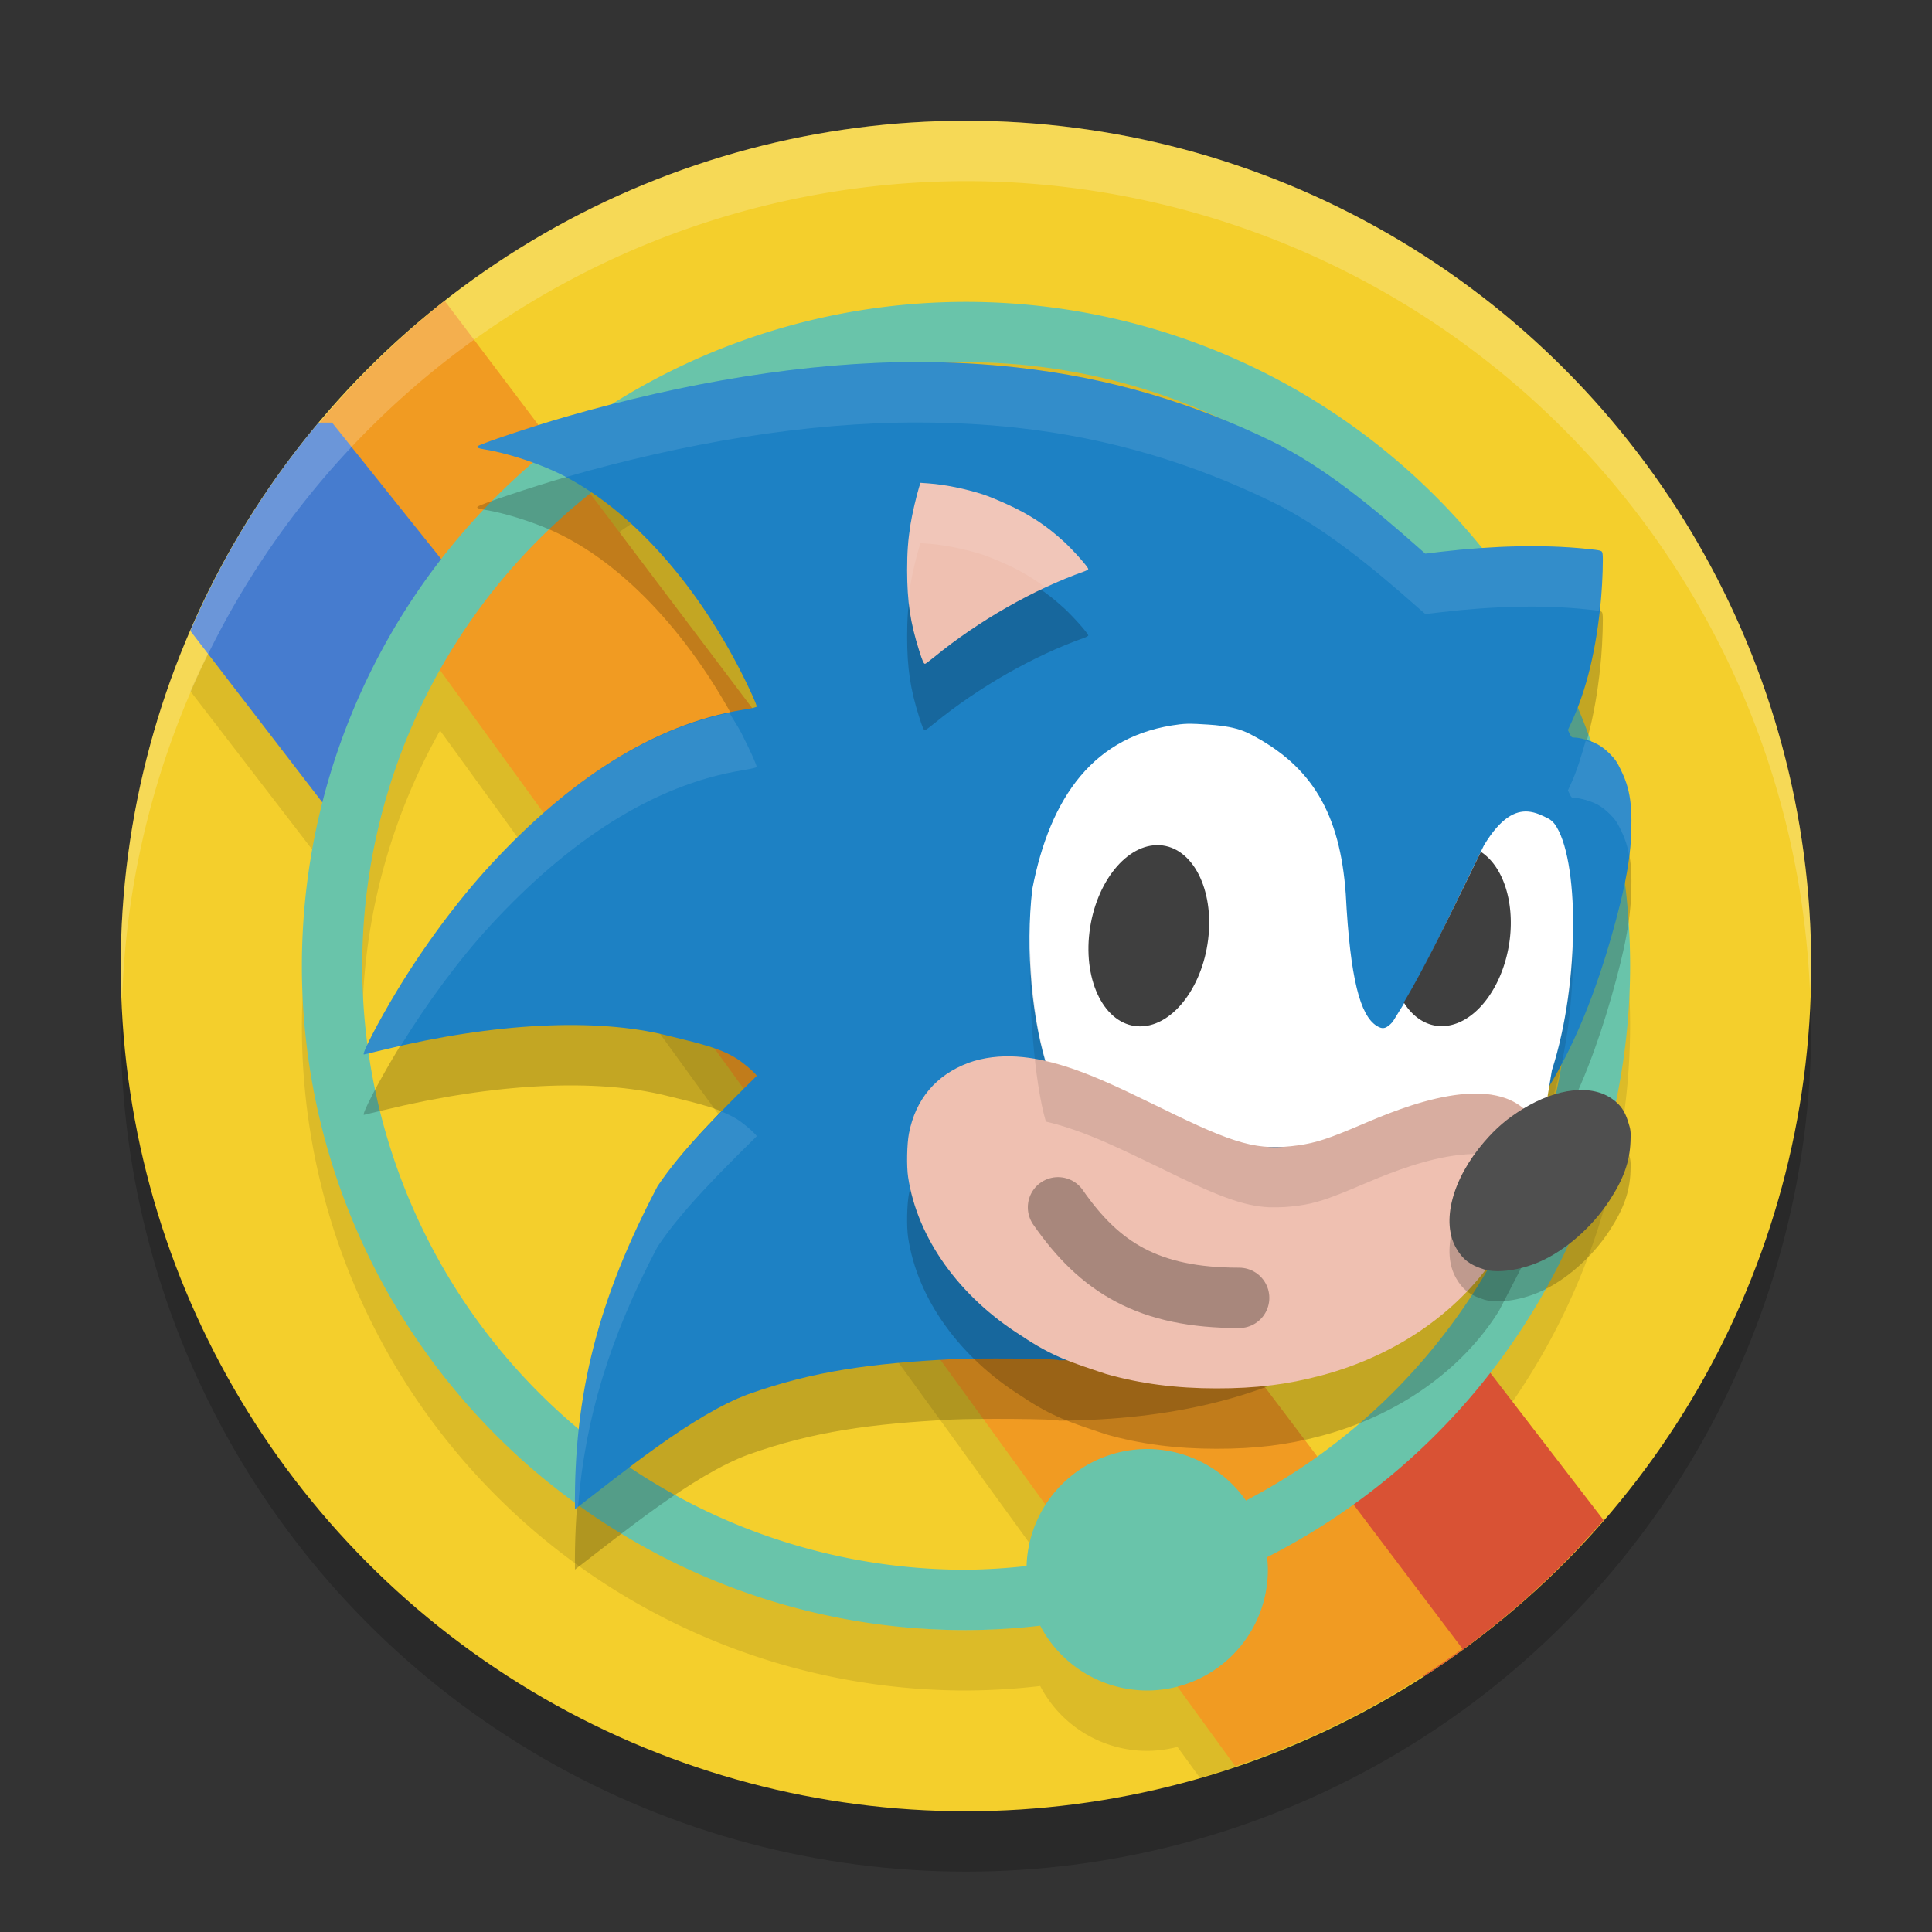 <svg xmlns="http://www.w3.org/2000/svg" width="32" height="32" version="1.1"><rect width="100%" height="100%" fill="#333333" stroke="none"/><defs>
<linearGradient id="ucPurpleBlue" x1="0%" y1="0%" x2="100%" y2="100%">
  <stop offset="0%" style="stop-color:#B794F4;stop-opacity:1"/>
  <stop offset="100%" style="stop-color:#4299E1;stop-opacity:1"/>
</linearGradient>
</defs>
 <circle style="opacity:0.2" cx="16" cy="17" r="14"/>
 <circle style="fill:#f4cf2c" cx="16" cy="16" r="14"/>
 <path style="opacity:0.1" d="M 7.365 5.984 A 14 14 0 0 0 5.297 8 L 5.277 8 A 14 14 0 0 0 4.842 8.576 A 14 14 0 0 0 4.785 8.648 L 4.787 8.65 A 14 14 0 0 0 3.154 11.449 L 5.346 14.299 A 11 11 0 0 0 5 17 A 11 11 0 0 0 16 28 A 11 11 0 0 0 17.229 27.926 A 2 2 0 0 0 19 29 A 2 2 0 0 0 19.502 28.934 L 19.875 29.447 A 14 14 0 0 0 26.139 25.629 L 24.676 23.729 A 11 11 0 0 0 27 17 A 11 11 0 0 0 16 6 A 11 11 0 0 0 9.178 8.385 L 7.365 5.984 z M 16 7 A 10 10 0 0 1 26 17 A 10 10 0 0 1 21.812 25.115 L 9.773 9.174 A 10 10 0 0 1 16 7 z M 7.289 12.1 L 17.316 25.924 A 2 2 0 0 0 17.004 26.939 A 10 10 0 0 1 16 27 A 10 10 0 0 1 6 17 A 10 10 0 0 1 7.289 12.1 z"/>
 <path style="fill:#d95234" d="m 24.5,22.5 -3,2.5 2.078,2.771 a 14,14 0 0 0 2.982,-2.593 z"/>
 <path style="fill:#f19b22" d="M 7.366,4.984 A 14,14 0 0 0 4.784,7.648 L 20.458,29.253 a 14,14 0 0 0 3.766,-1.943 z"/>
 <path style="fill:#467ccf" d="M 5.277,7 A 14,14 0 0 0 3.153,10.449 L 5.5,13.5 l 2,-4 -2,-2.5 z"/>
 <path style="fill:#69c4aa" d="M 16,5 A 11,11 0 0 0 5,16 11,11 0 0 0 16,27 11,11 0 0 0 17.229,26.926 2,2 0 0 0 19,28 a 2,2 0 0 0 2,-2 2,2 0 0 0 -0.013,-0.208 11,11 0 0 0 6.013,-9.792 A 11,11 0 0 0 16,5 Z m 0,1 A 10,10 0 0 1 26,16 10,10 0 0 1 20.637,24.854 2,2 0 0 0 19,24 2,2 0 0 0 17.003,25.938 10,10 0 0 1 16,26 10,10 0 0 1 6,16 10,10 0 0 1 16,6 Z"/>
 <path style="opacity:0.2" d="M 15.2,6.997 C 13.358,6.994 11.332,7.338 9.369,7.904 8.81,8.065 7.953,8.352 7.911,8.392 c -0.022,0.021 0.013,0.035 0.131,0.054 0.305,0.049 0.754,0.188 1.09,0.337 1.226,0.543 2.373,1.831 3.149,3.361 0.143,0.281 0.252,0.524 0.252,0.559 0,0.01 -0.089,0.031 -0.235,0.054 -1.482,0.242 -2.888,1.174 -4.177,2.573 -0.54,0.586 -1.112,1.358 -1.56,2.104 -0.303,0.504 -0.575,1.031 -0.533,1.031 0.003,0 0.146,-0.034 0.319,-0.076 1.842,-0.449 3.523,-0.534 4.705,-0.238 0.498,0.125 0.922,0.209 1.221,0.431 0.128,0.095 0.26,0.216 0.26,0.238 -0.587,0.581 -1.23,1.215 -1.641,1.826 -0.979,1.86 -1.388,3.431 -1.369,5.351 0.758,-0.581 1.955,-1.568 2.873,-1.905 1.081,-0.385 2.044,-0.511 3.377,-0.58 0.371,-0.019 1.75,-0.014 1.764,0.019 3.79,-0.028 5.531,-1.503 7.181,-3.327 1.144,-1.128 1.742,-2.731 2.122,-4.255 0.119,-0.491 0.17,-0.831 0.18,-1.21 0.012,-0.448 -0.033,-0.702 -0.174,-0.989 -0.067,-0.137 -0.096,-0.177 -0.185,-0.267 -0.07,-0.07 -0.14,-0.123 -0.207,-0.158 -0.109,-0.057 -0.285,-0.108 -0.371,-0.108 -0.05,0 -0.056,-0.005 -0.084,-0.063 l -0.03,-0.063 0.051,-0.109 c 0.255,-0.546 0.426,-1.23 0.501,-2.101 0.021,-0.24 0.034,-0.647 0.023,-0.705 -0.011,-0.06 -0.004,-0.058 -0.292,-0.088 -0.686,-0.07 -1.517,-0.053 -2.391,0.051 l -0.254,0.03 -0.132,-0.116 C 22.777,9.437 21.925,8.724 21.051,8.302 19.779,7.687 18.408,7.258 16.834,7.085 16.311,7.027 15.764,6.998 15.2,6.997 Z"/>
 <path style="fill:#1d81c4" d="M 15.2,5.997 C 13.358,5.994 11.332,6.338 9.369,6.904 8.81,7.065 7.953,7.352 7.911,7.392 c -0.022,0.021 0.013,0.035 0.131,0.054 0.305,0.049 0.754,0.188 1.09,0.337 1.226,0.543 2.373,1.831 3.149,3.361 0.143,0.281 0.252,0.524 0.252,0.559 0,0.01 -0.089,0.031 -0.235,0.054 -1.482,0.242 -2.888,1.174 -4.177,2.573 -0.54,0.586 -1.112,1.358 -1.56,2.104 -0.303,0.504 -0.575,1.031 -0.533,1.031 0.003,0 0.146,-0.034 0.319,-0.076 1.842,-0.449 3.523,-0.534 4.705,-0.238 0.498,0.125 0.922,0.209 1.221,0.431 0.128,0.095 0.26,0.216 0.26,0.238 -0.587,0.581 -1.23,1.215 -1.641,1.826 -0.979,1.86 -1.388,3.431 -1.369,5.351 0.758,-0.581 1.955,-1.568 2.873,-1.905 1.081,-0.385 2.044,-0.511 3.377,-0.58 0.371,-0.019 1.75,-0.014 1.764,0.019 3.79,-0.028 5.531,-1.503 7.181,-3.327 1.144,-1.128 1.742,-2.731 2.122,-4.255 0.119,-0.491 0.17,-0.831 0.18,-1.21 0.012,-0.448 -0.033,-0.702 -0.174,-0.989 -0.067,-0.137 -0.096,-0.177 -0.185,-0.267 -0.07,-0.07 -0.14,-0.123 -0.207,-0.158 -0.109,-0.057 -0.285,-0.108 -0.371,-0.108 -0.05,0 -0.056,-0.005 -0.084,-0.063 l -0.03,-0.063 0.051,-0.109 c 0.255,-0.546 0.426,-1.23 0.501,-2.101 0.021,-0.24 0.034,-0.647 0.023,-0.705 -0.011,-0.06 -0.004,-0.058 -0.292,-0.088 C 25.566,9.019 24.735,9.037 23.861,9.14 L 23.607,9.17 23.475,9.054 C 22.777,8.437 21.925,7.724 21.051,7.302 19.779,6.687 18.408,6.258 16.834,6.085 16.311,6.027 15.764,5.998 15.2,5.997 Z"/>
 <path style="opacity:0.2" d="m 16.038,18.605 c -0.537,0.202 -0.874,0.603 -0.983,1.168 -0.034,0.177 -0.041,0.544 -0.014,0.723 0.153,1.016 0.852,1.986 1.879,2.63 0.513,0.346 0.824,0.439 1.398,0.631 0.564,0.161 1.163,0.239 1.83,0.239 0.654,4.41e-4 1.17,-0.063 1.741,-0.215 1.261,-0.336 2.322,-1.082 2.938,-2.067 0.446,-0.881 0.936,-1.633 0.57,-2.173 -0.591,-0.873 -2.205,-0.187 -2.831,0.08 -0.564,0.241 -0.769,0.308 -1.065,0.349 -0.666,0.093 -1.027,-0.006 -2.276,-0.622 -0.972,-0.465 -2.149,-1.11 -3.187,-0.744 z"/>
 <path style="fill:#ffffff" d="m 19.799,11.99 c -0.086,-0.005 -0.172,-0.003 -0.258,0.007 -1.423,0.17 -2.148,1.204 -2.443,2.729 -0.116,1.003 -0.009,2.198 0.272,3.03 0.026,0.078 0.037,0.131 0.029,0.139 -0.008,0.008 -0.057,0.005 -0.13,-0.007 -0.044,-0.007 -0.155,-0.008 -0.245,-0.011 v 1.119 h 8 l 0.607,-0.827 0.073,-0.44 c 0.477,-1.482 0.448,-3.535 0.045,-4.081 -0.024,-0.033 -0.069,-0.072 -0.1,-0.088 -0.099,-0.05 -0.212,-0.108 -0.341,-0.118 -0.206,-0.015 -0.449,0.095 -0.73,0.561 -0.859,1.764 -1.074,2.233 -1.511,2.922 -0.106,0.115 -0.165,0.13 -0.267,0.065 -0.269,-0.171 -0.437,-0.769 -0.51,-2.183 -0.095,-1.328 -0.556,-2.121 -1.591,-2.652 -0.287,-0.147 -0.628,-0.149 -0.902,-0.166 z"/>
 <path style="fill:#3f3f3f" d="m 24.528,14.108 c -0.675,1.388 -0.958,1.957 -1.277,2.496 a 0.982,1.512 9.562 0 0 0.59,0.391 0.982,1.512 9.562 0 0 1.166,-1.439 0.982,1.512 9.562 0 0 -0.479,-1.447 z"/>
 <path style="opacity:0.2" d="m 15.246,9.097 -0.023,0.073 c -0.042,0.132 -0.118,0.459 -0.142,0.614 -0.042,0.266 -0.056,0.464 -0.056,0.763 0,0.518 0.052,0.864 0.197,1.322 0.058,0.184 0.077,0.226 0.1,0.226 0.008,0 0.076,-0.051 0.152,-0.113 0.734,-0.6 1.651,-1.123 2.484,-1.418 0.034,-0.012 0.064,-0.029 0.067,-0.037 0.009,-0.024 -0.239,-0.304 -0.402,-0.455 C 17.328,9.803 17.056,9.623 16.675,9.45 16.537,9.387 16.361,9.315 16.284,9.29 15.994,9.196 15.645,9.125 15.381,9.107 Z"/>
 <path style="fill:#efc0b1" d="m 15.246,7.997 -0.023,0.073 c -0.042,0.132 -0.118,0.459 -0.142,0.614 -0.042,0.266 -0.056,0.464 -0.056,0.763 0,0.518 0.052,0.864 0.197,1.322 0.058,0.184 0.077,0.226 0.1,0.226 0.008,0 0.076,-0.051 0.152,-0.113 0.734,-0.6 1.651,-1.123 2.484,-1.418 0.034,-0.012 0.064,-0.029 0.067,-0.037 0.009,-0.024 -0.239,-0.304 -0.402,-0.455 C 17.328,8.703 17.056,8.523 16.675,8.35 16.537,8.287 16.361,8.215 16.284,8.19 15.994,8.096 15.645,8.025 15.381,8.007 Z"/>
 <path style="fill:#fcb9a4" d="m 25.458,18.798 c -0.197,0.001 -0.429,0.093 -0.578,0.232 -0.098,0.091 -0.144,0.169 -0.146,0.251 -0.004,0.174 0.204,0.239 0.51,0.159 0.211,-0.055 0.413,-0.197 0.483,-0.337 0.088,-0.176 0.002,-0.29 -0.23,-0.303 -0.013,-7.5e-4 -0.026,-0.001 -0.039,-9.5e-4 z"/>
 <path style="fill:#fcb9a4" d="m 25.476,18.806 c 0.232,0.002 0.329,0.119 0.244,0.294 -0.06,0.124 -0.272,0.272 -0.476,0.333 -0.09,0.027 -0.269,0.04 -0.33,0.024 -0.112,-0.03 -0.175,-0.094 -0.175,-0.179 0,-0.119 0.154,-0.283 0.354,-0.376 0.156,-0.073 0.251,-0.097 0.383,-0.096 z"/>
 <path style="fill:#fcb9a4" d="m 17.24,19.252 c 0.2,0.001 0.295,0.064 0.452,0.296 0.256,0.381 0.521,0.635 0.867,0.83 0.275,0.155 0.591,0.247 0.899,0.263 0.103,0.005 0.205,0.019 0.265,0.036 0.084,0.024 0.109,0.04 0.185,0.115 0.074,0.074 0.092,0.102 0.117,0.183 0.016,0.052 0.029,0.119 0.029,0.149 0,0.029 -0.013,0.096 -0.029,0.149 -0.025,0.081 -0.043,0.109 -0.117,0.182 -0.074,0.074 -0.102,0.092 -0.182,0.117 -0.091,0.028 -0.245,0.036 -0.38,0.02 -0.332,-0.039 -0.451,-0.064 -0.701,-0.146 -0.476,-0.155 -0.893,-0.414 -1.264,-0.782 -0.249,-0.247 -0.536,-0.632 -0.589,-0.791 -0.076,-0.227 0.027,-0.469 0.244,-0.575 0.083,-0.041 0.107,-0.046 0.206,-0.046 z"/>
 <path style="fill:#fcb9a4" d="m 17.444,22.441 c 0.007,5.5e-4 0.016,10e-4 0.021,0.002 0.067,0.006 0.148,0.012 0.205,0.015 -0.034,-0.002 -0.078,-0.005 -0.131,-0.01 -0.026,-0.002 -0.059,-0.004 -0.095,-0.006 z"/>
 <path style="fill:#efc0b1" d="m 16.038,17.605 c -0.537,0.202 -0.874,0.603 -0.983,1.168 -0.034,0.177 -0.041,0.544 -0.014,0.723 0.153,1.016 0.852,1.986 1.879,2.63 0.513,0.346 0.824,0.439 1.398,0.631 0.564,0.161 1.163,0.239 1.83,0.239 0.654,4.41e-4 1.17,-0.063 1.741,-0.215 1.261,-0.336 2.322,-1.082 2.938,-2.067 0.446,-0.881 0.936,-1.633 0.57,-2.173 -0.591,-0.873 -2.205,-0.187 -2.831,0.08 -0.564,0.241 -0.769,0.308 -1.065,0.349 -0.666,0.093 -1.027,-0.006 -2.276,-0.622 -0.972,-0.465 -2.149,-1.11 -3.187,-0.744 z"/>
 <path style="opacity:0.1" d="m 26.048,15.573 c -0.022,0.709 -0.129,1.489 -0.344,2.156 l -0.073,0.44 -0.256,0.348 c -0.606,-0.831 -2.192,-0.16 -2.81,0.104 -0.564,0.241 -0.769,0.308 -1.064,0.35 -0.155,0.022 -0.292,0.03 -0.429,0.026 h -0.053 c -0.434,-0.022 -0.873,-0.194 -1.795,-0.648 -0.585,-0.28 -1.243,-0.621 -1.901,-0.771 -0.155,-0.527 -0.24,-1.167 -0.259,-1.806 -0.028,0.796 0.063,2.14 0.259,2.805 0.658,0.151 1.316,0.492 1.901,0.771 0.922,0.455 1.361,0.627 1.795,0.648 h 0.053 c 0.137,0.003 0.274,-0.005 0.429,-0.026 0.296,-0.041 0.5,-0.109 1.064,-0.35 0.619,-0.263 2.205,-0.935 2.81,-0.104 l 0.256,-0.348 0.073,-0.94 c 0.267,-0.83 0.371,-1.833 0.344,-2.656 z"/>
 <path style="opacity:0.2" d="m 24.578,21.524 c -0.23,-0.071 -0.348,-0.161 -0.457,-0.347 -0.255,-0.438 -0.069,-1.147 0.462,-1.764 0.198,-0.23 0.382,-0.387 0.634,-0.542 0.575,-0.354 1.15,-0.417 1.495,-0.163 0.132,0.097 0.198,0.192 0.253,0.365 0.045,0.141 0.048,0.166 0.041,0.335 -0.013,0.334 -0.112,0.613 -0.346,0.973 -0.288,0.443 -0.736,0.835 -1.167,1.021 -0.323,0.14 -0.697,0.19 -0.914,0.123 z"/>
 <path style="fill:#4f4f4f" d="m 24.578,21.024 c -0.23,-0.071 -0.348,-0.161 -0.457,-0.347 -0.255,-0.438 -0.069,-1.147 0.462,-1.764 0.198,-0.23 0.382,-0.387 0.634,-0.542 0.575,-0.354 1.15,-0.417 1.495,-0.163 0.132,0.097 0.198,0.192 0.253,0.365 0.045,0.141 0.048,0.166 0.041,0.335 -0.013,0.334 -0.112,0.613 -0.346,0.973 -0.288,0.443 -0.736,0.835 -1.167,1.021 -0.323,0.14 -0.697,0.19 -0.914,0.123 z"/>
 <ellipse style="fill:#3f3f3f" cx="20.806" cy="14.351" rx=".985" ry="1.51" transform="matrix(0.998,0.06,-0.121,0.993,0,0)"/>
 <path style="opacity:0.3;fill:none;stroke:#000000;stroke-width:1;stroke-linecap:round" d="m 17.524,19.997 c 0.695,1 1.5,1.5 3,1.5"/>
 <path style="opacity:0.2;fill:#ffffff" d="M 16,2 A 14,14 0 0 0 2,16 14,14 0 0 0 2.022,16.586 14,14 0 0 1 16,3 14,14 0 0 1 29.979,16.414 14,14 0 0 0 30,16 14,14 0 0 0 16,2 Z"/>
 <path style="fill:#ffffff;opacity:0.1" d="M 15.199 5.998 C 13.357 5.995 11.332 6.338 9.369 6.904 C 8.81 7.066 7.952 7.353 7.91 7.393 C 7.888 7.413 7.925 7.426 8.043 7.445 C 8.348 7.494 8.796 7.634 9.133 7.783 C 9.212 7.818 9.289 7.863 9.367 7.904 C 9.368 7.904 9.368 7.904 9.369 7.904 C 11.332 7.338 13.357 6.995 15.199 6.998 C 15.763 6.999 16.311 7.026 16.834 7.084 C 18.409 7.257 19.778 7.688 21.051 8.303 C 21.925 8.725 22.777 9.438 23.475 10.055 L 23.607 10.17 L 23.861 10.141 C 24.735 10.037 25.566 10.019 26.252 10.09 C 26.386 10.104 26.447 10.11 26.484 10.119 C 26.494 10.035 26.514 9.971 26.521 9.883 C 26.542 9.643 26.556 9.236 26.545 9.178 C 26.534 9.117 26.54 9.119 26.252 9.09 C 25.566 9.019 24.735 9.037 23.861 9.141 L 23.607 9.17 L 23.475 9.055 C 22.777 8.438 21.925 7.725 21.051 7.303 C 19.778 6.688 18.409 6.257 16.834 6.084 C 16.311 6.026 15.763 5.999 15.199 5.998 z M 12.082 11.807 C 10.68 12.1 9.346 13 8.121 14.33 C 7.581 14.916 7.011 15.69 6.562 16.436 C 6.26 16.94 5.987 17.465 6.029 17.465 C 6.032 17.465 6.175 17.431 6.348 17.389 C 6.445 17.365 6.535 17.354 6.631 17.332 C 7.069 16.619 7.606 15.889 8.121 15.33 C 9.41 13.931 10.817 12.999 12.299 12.758 C 12.445 12.734 12.533 12.713 12.533 12.703 C 12.533 12.668 12.424 12.426 12.281 12.145 C 12.221 12.027 12.146 11.921 12.082 11.807 z M 26.264 12.27 C 26.191 12.523 26.117 12.773 26.02 12.982 L 25.969 13.092 L 26 13.154 C 26.028 13.212 26.034 13.217 26.084 13.217 C 26.171 13.217 26.346 13.267 26.455 13.324 C 26.522 13.359 26.592 13.413 26.662 13.482 C 26.752 13.572 26.78 13.613 26.848 13.75 C 26.915 13.887 26.957 14.016 26.984 14.162 C 27.001 14.021 27.018 13.88 27.021 13.738 C 27.033 13.29 26.989 13.037 26.848 12.75 C 26.78 12.613 26.752 12.572 26.662 12.482 C 26.592 12.413 26.522 12.359 26.455 12.324 C 26.399 12.295 26.334 12.29 26.264 12.27 z M 11.953 18.412 C 11.555 18.821 11.169 19.236 10.893 19.646 C 9.913 21.507 9.504 23.076 9.523 24.996 C 9.537 24.985 9.56 24.968 9.574 24.957 C 9.693 23.486 10.097 22.157 10.893 20.646 C 11.303 20.035 11.946 19.402 12.533 18.82 C 12.533 18.798 12.402 18.678 12.273 18.582 C 12.18 18.512 12.07 18.46 11.953 18.412 z"/>
 <path style="fill:#ffffff;opacity:0.1" d="M 15.246 7.998 L 15.223 8.07 C 15.18 8.203 15.104 8.53 15.08 8.686 C 15.039 8.952 15.023 9.148 15.023 9.447 C 15.023 9.648 15.041 9.813 15.059 9.979 C 15.067 9.887 15.064 9.788 15.08 9.686 C 15.104 9.53 15.18 9.203 15.223 9.07 L 15.246 8.996 L 15.381 9.006 C 15.644 9.025 15.994 9.096 16.283 9.189 C 16.361 9.215 16.536 9.287 16.674 9.35 C 16.922 9.463 17.124 9.588 17.316 9.73 C 17.532 9.63 17.747 9.541 17.957 9.467 C 17.991 9.455 18.021 9.438 18.023 9.43 C 18.032 9.406 17.786 9.125 17.623 8.975 C 17.329 8.702 17.055 8.523 16.674 8.35 C 16.536 8.287 16.361 8.215 16.283 8.189 C 15.994 8.096 15.644 8.025 15.381 8.006 L 15.246 7.998 z"/>
</svg>
